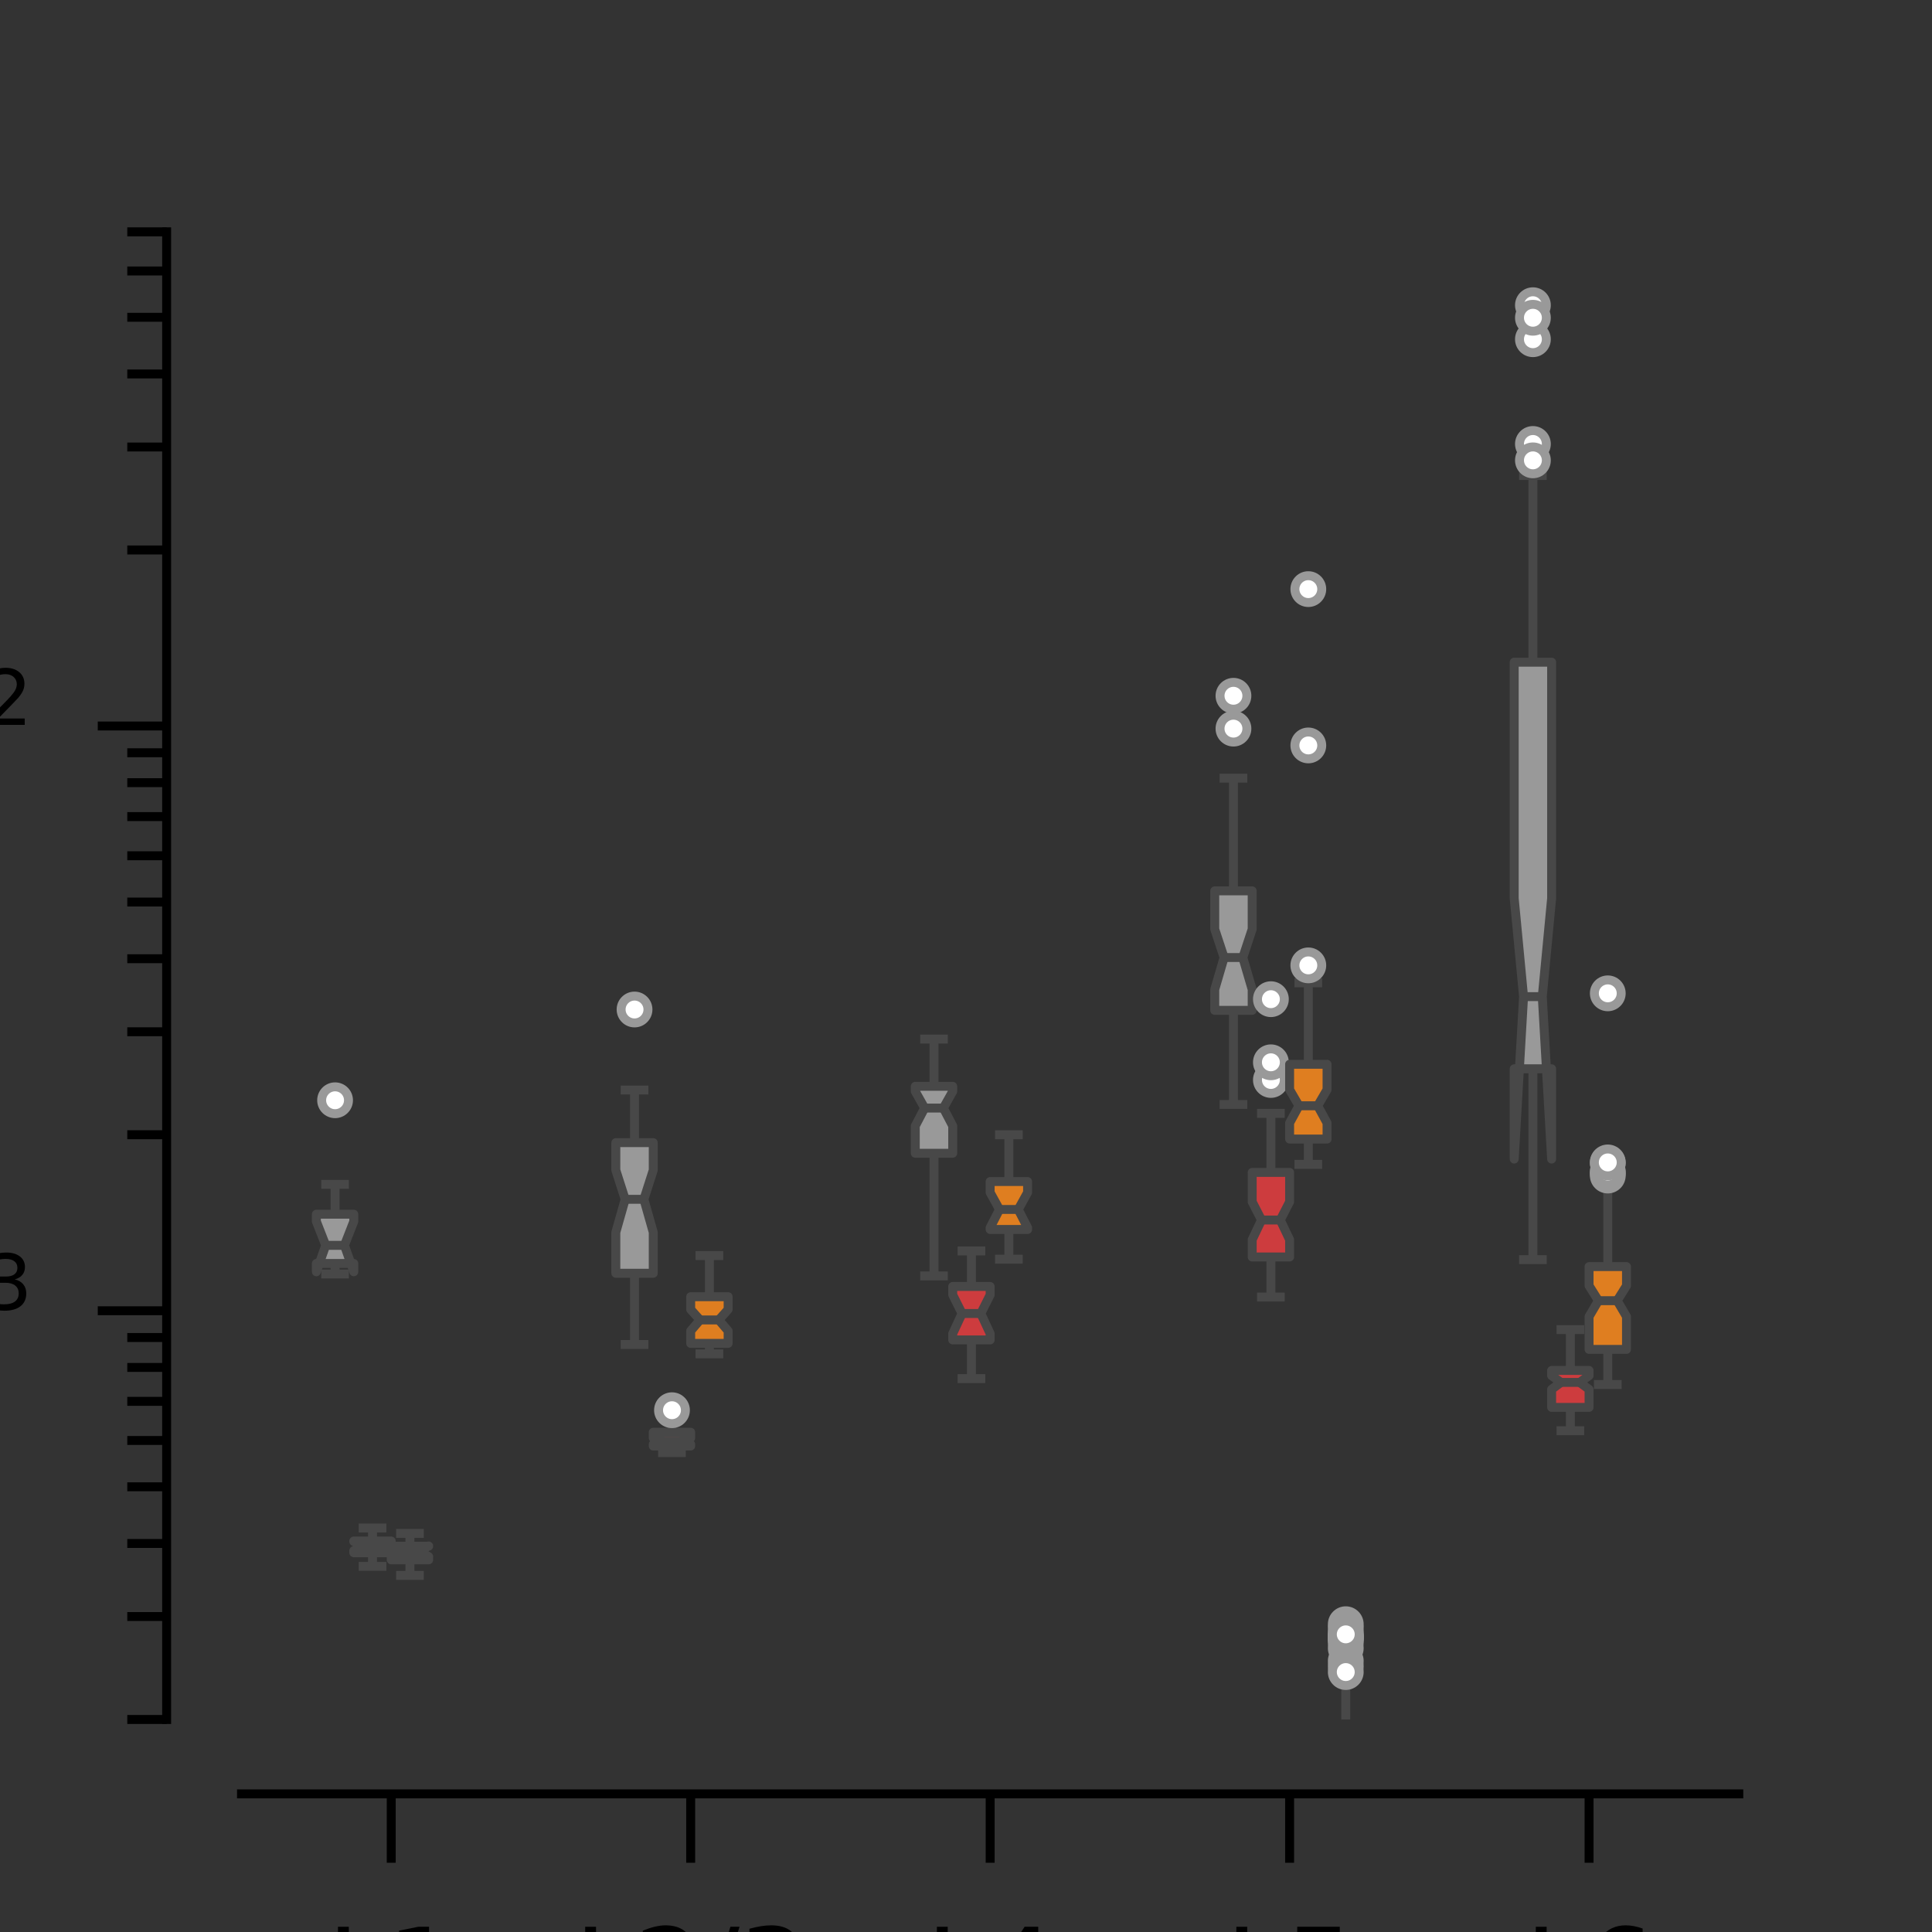 <?xml version="1.0" encoding="utf-8" standalone="no"?>
<!DOCTYPE svg PUBLIC "-//W3C//DTD SVG 1.1//EN"
  "http://www.w3.org/Graphics/SVG/1.1/DTD/svg11.dtd">
<svg xmlns:xlink="http://www.w3.org/1999/xlink" width="108pt" height="108pt" viewBox="0 0 108 108" xmlns="http://www.w3.org/2000/svg" version="1.1">
 <rect x="0" y="0" width="108" height="108" fill="#333333" stroke="none"/>
 <defs>
  <style type="text/css">*{stroke-linejoin: round; stroke-linecap: butt}</style>
 </defs>
 <g id="figure_1">
  <g id="patch_1">
   <path d="M 0 108 
L 108 108 
L 108 0 
L 0 0 
L 0 108 
z
" style="fill: none"/>
  </g>
  <g id="axes_1">
   <g id="patch_2">
    <path d="M 13.5 96.12 
L 97.2 96.12 
L 97.2 12.96 
L 13.5 12.96 
L 13.5 96.12 
z
" style="fill: none"/>
   </g>
   <g id="patch_3">
    <path d="M 21.87 32663.014 
L 21.87 32663.014 
L 21.87 32663.014 
L 21.87 32663.014 
z
" clip-path="url(#pe52f477084)" style="fill: #999999; stroke: #484848; stroke-width: 0.5; stroke-linejoin: miter"/>
   </g>
   <g id="patch_4">
    <path d="M 21.87 32663.014 
L 21.87 32663.014 
L 21.87 32663.014 
L 21.87 32663.014 
z
" clip-path="url(#pe52f477084)" style="fill: #cd3c3e; stroke: #484848; stroke-width: 0.5; stroke-linejoin: miter"/>
   </g>
   <g id="patch_5">
    <path d="M 21.87 32663.014 
L 21.87 32663.014 
L 21.87 32663.014 
L 21.87 32663.014 
z
" clip-path="url(#pe52f477084)" style="fill: #df7e20; stroke: #484848; stroke-width: 0.5; stroke-linejoin: miter"/>
   </g>
   <g id="patch_6">
    <path d="M 21.87 32663.014 
L 21.87 32663.014 
L 21.87 32663.014 
L 21.87 32663.014 
z
" clip-path="url(#pe52f477084)" style="fill: #487ea8; stroke: #484848; stroke-width: 0.5; stroke-linejoin: miter"/>
   </g>
   <g id="matplotlib.axis_1">
    <g id="xtick_1">
     <g id="line2d_1">
      <defs>
       <path id="m0b116b7c47" d="M 0 0 
L 0 3.85 
" style="stroke: #000000; stroke-width: 0.5"/>
      </defs>
      <g>
       <use xlink:href="#m0b116b7c47" x="21.87" y="100.278" style="stroke: #000000; stroke-width: 0.5"/>
      </g>
     </g>
     <g id="text_1">
      <!-- L1 -->
      <g transform="translate(18.29 112.187) scale(0.06 -0.06)">
       <defs>
        <path id="DejaVuSans-4c" d="M 628 4666 
L 1259 4666 
L 1259 531 
L 3531 531 
L 3531 0 
L 628 0 
L 628 4666 
z
" transform="scale(0.016)"/>
        <path id="DejaVuSans-31" d="M 794 531 
L 1825 531 
L 1825 4091 
L 703 3866 
L 703 4441 
L 1819 4666 
L 2450 4666 
L 2450 531 
L 3481 531 
L 3481 0 
L 794 0 
L 794 531 
z
" transform="scale(0.016)"/>
       </defs>
       <use xlink:href="#DejaVuSans-4c"/>
       <use xlink:href="#DejaVuSans-31" x="55.713"/>
      </g>
     </g>
    </g>
    <g id="xtick_2">
     <g id="line2d_2">
      <g>
       <use xlink:href="#m0b116b7c47" x="38.61" y="100.278" style="stroke: #000000; stroke-width: 0.5"/>
      </g>
     </g>
     <g id="text_2">
      <!-- L2/3 -->
      <g transform="translate(32.11 112.187) scale(0.06 -0.06)">
       <defs>
        <path id="DejaVuSans-32" d="M 1228 531 
L 3431 531 
L 3431 0 
L 469 0 
L 469 531 
Q 828 903 1448 1529 
Q 2069 2156 2228 2338 
Q 2531 2678 2651 2914 
Q 2772 3150 2772 3378 
Q 2772 3750 2511 3984 
Q 2250 4219 1831 4219 
Q 1534 4219 1204 4116 
Q 875 4013 500 3803 
L 500 4441 
Q 881 4594 1212 4672 
Q 1544 4750 1819 4750 
Q 2544 4750 2975 4387 
Q 3406 4025 3406 3419 
Q 3406 3131 3298 2873 
Q 3191 2616 2906 2266 
Q 2828 2175 2409 1742 
Q 1991 1309 1228 531 
z
" transform="scale(0.016)"/>
        <path id="DejaVuSans-2f" d="M 1625 4666 
L 2156 4666 
L 531 -594 
L 0 -594 
L 1625 4666 
z
" transform="scale(0.016)"/>
        <path id="DejaVuSans-33" d="M 2597 2516 
Q 3050 2419 3304 2112 
Q 3559 1806 3559 1356 
Q 3559 666 3084 287 
Q 2609 -91 1734 -91 
Q 1441 -91 1130 -33 
Q 819 25 488 141 
L 488 750 
Q 750 597 1062 519 
Q 1375 441 1716 441 
Q 2309 441 2620 675 
Q 2931 909 2931 1356 
Q 2931 1769 2642 2001 
Q 2353 2234 1838 2234 
L 1294 2234 
L 1294 2753 
L 1863 2753 
Q 2328 2753 2575 2939 
Q 2822 3125 2822 3475 
Q 2822 3834 2567 4026 
Q 2313 4219 1838 4219 
Q 1578 4219 1281 4162 
Q 984 4106 628 3988 
L 628 4550 
Q 988 4650 1302 4700 
Q 1616 4750 1894 4750 
Q 2613 4750 3031 4423 
Q 3450 4097 3450 3541 
Q 3450 3153 3228 2886 
Q 3006 2619 2597 2516 
z
" transform="scale(0.016)"/>
       </defs>
       <use xlink:href="#DejaVuSans-4c"/>
       <use xlink:href="#DejaVuSans-32" x="55.713"/>
       <use xlink:href="#DejaVuSans-2f" x="119.336"/>
       <use xlink:href="#DejaVuSans-33" x="153.027"/>
      </g>
     </g>
    </g>
    <g id="xtick_3">
     <g id="line2d_3">
      <g>
       <use xlink:href="#m0b116b7c47" x="55.35" y="100.278" style="stroke: #000000; stroke-width: 0.5"/>
      </g>
     </g>
     <g id="text_3">
      <!-- L4 -->
      <g transform="translate(51.77 112.187) scale(0.06 -0.06)">
       <defs>
        <path id="DejaVuSans-34" d="M 2419 4116 
L 825 1625 
L 2419 1625 
L 2419 4116 
z
M 2253 4666 
L 3047 4666 
L 3047 1625 
L 3713 1625 
L 3713 1100 
L 3047 1100 
L 3047 0 
L 2419 0 
L 2419 1100 
L 313 1100 
L 313 1709 
L 2253 4666 
z
" transform="scale(0.016)"/>
       </defs>
       <use xlink:href="#DejaVuSans-4c"/>
       <use xlink:href="#DejaVuSans-34" x="55.713"/>
      </g>
     </g>
    </g>
    <g id="xtick_4">
     <g id="line2d_4">
      <g>
       <use xlink:href="#m0b116b7c47" x="72.09" y="100.278" style="stroke: #000000; stroke-width: 0.5"/>
      </g>
     </g>
     <g id="text_4">
      <!-- L5 -->
      <g transform="translate(68.51 112.187) scale(0.06 -0.06)">
       <defs>
        <path id="DejaVuSans-35" d="M 691 4666 
L 3169 4666 
L 3169 4134 
L 1269 4134 
L 1269 2991 
Q 1406 3038 1543 3061 
Q 1681 3084 1819 3084 
Q 2600 3084 3056 2656 
Q 3513 2228 3513 1497 
Q 3513 744 3044 326 
Q 2575 -91 1722 -91 
Q 1428 -91 1123 -41 
Q 819 9 494 109 
L 494 744 
Q 775 591 1075 516 
Q 1375 441 1709 441 
Q 2250 441 2565 725 
Q 2881 1009 2881 1497 
Q 2881 1984 2565 2268 
Q 2250 2553 1709 2553 
Q 1456 2553 1204 2497 
Q 953 2441 691 2322 
L 691 4666 
z
" transform="scale(0.016)"/>
       </defs>
       <use xlink:href="#DejaVuSans-4c"/>
       <use xlink:href="#DejaVuSans-35" x="55.713"/>
      </g>
     </g>
    </g>
    <g id="xtick_5">
     <g id="line2d_5">
      <g>
       <use xlink:href="#m0b116b7c47" x="88.83" y="100.278" style="stroke: #000000; stroke-width: 0.5"/>
      </g>
     </g>
     <g id="text_5">
      <!-- L6 -->
      <g transform="translate(85.25 112.187) scale(0.06 -0.06)">
       <defs>
        <path id="DejaVuSans-36" d="M 2113 2584 
Q 1688 2584 1439 2293 
Q 1191 2003 1191 1497 
Q 1191 994 1439 701 
Q 1688 409 2113 409 
Q 2538 409 2786 701 
Q 3034 994 3034 1497 
Q 3034 2003 2786 2293 
Q 2538 2584 2113 2584 
z
M 3366 4563 
L 3366 3988 
Q 3128 4100 2886 4159 
Q 2644 4219 2406 4219 
Q 1781 4219 1451 3797 
Q 1122 3375 1075 2522 
Q 1259 2794 1537 2939 
Q 1816 3084 2150 3084 
Q 2853 3084 3261 2657 
Q 3669 2231 3669 1497 
Q 3669 778 3244 343 
Q 2819 -91 2113 -91 
Q 1303 -91 875 529 
Q 447 1150 447 2328 
Q 447 3434 972 4092 
Q 1497 4750 2381 4750 
Q 2619 4750 2861 4703 
Q 3103 4656 3366 4563 
z
" transform="scale(0.016)"/>
       </defs>
       <use xlink:href="#DejaVuSans-4c"/>
       <use xlink:href="#DejaVuSans-36" x="55.713"/>
      </g>
     </g>
    </g>
    <g id="text_6">
     <!-- Layer -->
     <g transform="translate(46.985 121.994) scale(0.06 -0.06)">
      <defs>
       <path id="DejaVuSans-61" d="M 2194 1759 
Q 1497 1759 1228 1600 
Q 959 1441 959 1056 
Q 959 750 1161 570 
Q 1363 391 1709 391 
Q 2188 391 2477 730 
Q 2766 1069 2766 1631 
L 2766 1759 
L 2194 1759 
z
M 3341 1997 
L 3341 0 
L 2766 0 
L 2766 531 
Q 2569 213 2275 61 
Q 1981 -91 1556 -91 
Q 1019 -91 701 211 
Q 384 513 384 1019 
Q 384 1609 779 1909 
Q 1175 2209 1959 2209 
L 2766 2209 
L 2766 2266 
Q 2766 2663 2505 2880 
Q 2244 3097 1772 3097 
Q 1472 3097 1187 3025 
Q 903 2953 641 2809 
L 641 3341 
Q 956 3463 1253 3523 
Q 1550 3584 1831 3584 
Q 2591 3584 2966 3190 
Q 3341 2797 3341 1997 
z
" transform="scale(0.016)"/>
       <path id="DejaVuSans-79" d="M 2059 -325 
Q 1816 -950 1584 -1140 
Q 1353 -1331 966 -1331 
L 506 -1331 
L 506 -850 
L 844 -850 
Q 1081 -850 1212 -737 
Q 1344 -625 1503 -206 
L 1606 56 
L 191 3500 
L 800 3500 
L 1894 763 
L 2988 3500 
L 3597 3500 
L 2059 -325 
z
" transform="scale(0.016)"/>
       <path id="DejaVuSans-65" d="M 3597 1894 
L 3597 1613 
L 953 1613 
Q 991 1019 1311 708 
Q 1631 397 2203 397 
Q 2534 397 2845 478 
Q 3156 559 3463 722 
L 3463 178 
Q 3153 47 2828 -22 
Q 2503 -91 2169 -91 
Q 1331 -91 842 396 
Q 353 884 353 1716 
Q 353 2575 817 3079 
Q 1281 3584 2069 3584 
Q 2775 3584 3186 3129 
Q 3597 2675 3597 1894 
z
M 3022 2063 
Q 3016 2534 2758 2815 
Q 2500 3097 2075 3097 
Q 1594 3097 1305 2825 
Q 1016 2553 972 2059 
L 3022 2063 
z
" transform="scale(0.016)"/>
       <path id="DejaVuSans-72" d="M 2631 2963 
Q 2534 3019 2420 3045 
Q 2306 3072 2169 3072 
Q 1681 3072 1420 2755 
Q 1159 2438 1159 1844 
L 1159 0 
L 581 0 
L 581 3500 
L 1159 3500 
L 1159 2956 
Q 1341 3275 1631 3429 
Q 1922 3584 2338 3584 
Q 2397 3584 2469 3576 
Q 2541 3569 2628 3553 
L 2631 2963 
z
" transform="scale(0.016)"/>
      </defs>
      <use xlink:href="#DejaVuSans-4c"/>
      <use xlink:href="#DejaVuSans-61" x="55.713"/>
      <use xlink:href="#DejaVuSans-79" x="116.992"/>
      <use xlink:href="#DejaVuSans-65" x="176.172"/>
      <use xlink:href="#DejaVuSans-72" x="237.695"/>
     </g>
    </g>
   </g>
   <g id="matplotlib.axis_2">
    <g id="ytick_1">
     <g id="line2d_6">
      <defs>
       <path id="mee54b6d520" d="M 0 0 
L -3.85 0 
" style="stroke: #000000; stroke-width: 0.5"/>
      </defs>
      <g>
       <use xlink:href="#mee54b6d520" x="9.315" y="73.272" style="stroke: #000000; stroke-width: 0.5"/>
      </g>
     </g>
     <g id="text_7">
      <!-- $\mathdefault{10^{-3}}$ -->
      <g transform="translate(-12.135 75.552) scale(0.06 -0.06)">
       <defs>
        <path id="DejaVuSans-30" d="M 2034 4250 
Q 1547 4250 1301 3770 
Q 1056 3291 1056 2328 
Q 1056 1369 1301 889 
Q 1547 409 2034 409 
Q 2525 409 2770 889 
Q 3016 1369 3016 2328 
Q 3016 3291 2770 3770 
Q 2525 4250 2034 4250 
z
M 2034 4750 
Q 2819 4750 3233 4129 
Q 3647 3509 3647 2328 
Q 3647 1150 3233 529 
Q 2819 -91 2034 -91 
Q 1250 -91 836 529 
Q 422 1150 422 2328 
Q 422 3509 836 4129 
Q 1250 4750 2034 4750 
z
" transform="scale(0.016)"/>
        <path id="DejaVuSans-2212" d="M 678 2272 
L 4684 2272 
L 4684 1741 
L 678 1741 
L 678 2272 
z
" transform="scale(0.016)"/>
       </defs>
       <use xlink:href="#DejaVuSans-31" transform="translate(0 0.766)"/>
       <use xlink:href="#DejaVuSans-30" transform="translate(63.623 0.766)"/>
       <use xlink:href="#DejaVuSans-2212" transform="translate(128.203 39.047) scale(0.7)"/>
       <use xlink:href="#DejaVuSans-33" transform="translate(186.855 39.047) scale(0.7)"/>
      </g>
     </g>
    </g>
    <g id="ytick_2">
     <g id="line2d_7">
      <g>
       <use xlink:href="#mee54b6d520" x="9.315" y="40.584" style="stroke: #000000; stroke-width: 0.5"/>
      </g>
     </g>
     <g id="text_8">
      <!-- $\mathdefault{10^{-2}}$ -->
      <g transform="translate(-12.135 42.864) scale(0.06 -0.06)">
       <use xlink:href="#DejaVuSans-31" transform="translate(0 0.766)"/>
       <use xlink:href="#DejaVuSans-30" transform="translate(63.623 0.766)"/>
       <use xlink:href="#DejaVuSans-2212" transform="translate(128.203 39.047) scale(0.7)"/>
       <use xlink:href="#DejaVuSans-32" transform="translate(186.855 39.047) scale(0.7)"/>
      </g>
     </g>
    </g>
    <g id="ytick_3">
     <g id="line2d_8">
      <defs>
       <path id="m0ef24748a6" d="M 0 0 
L -2.2 0 
" style="stroke: #000000; stroke-width: 0.5"/>
      </defs>
      <g>
       <use xlink:href="#m0ef24748a6" x="9.315" y="96.12" style="stroke: #000000; stroke-width: 0.5"/>
      </g>
     </g>
    </g>
    <g id="ytick_4">
     <g id="line2d_9">
      <g>
       <use xlink:href="#m0ef24748a6" x="9.315" y="90.364" style="stroke: #000000; stroke-width: 0.5"/>
      </g>
     </g>
    </g>
    <g id="ytick_5">
     <g id="line2d_10">
      <g>
       <use xlink:href="#m0ef24748a6" x="9.315" y="86.28" style="stroke: #000000; stroke-width: 0.5"/>
      </g>
     </g>
    </g>
    <g id="ytick_6">
     <g id="line2d_11">
      <g>
       <use xlink:href="#m0ef24748a6" x="9.315" y="83.112" style="stroke: #000000; stroke-width: 0.5"/>
      </g>
     </g>
    </g>
    <g id="ytick_7">
     <g id="line2d_12">
      <g>
       <use xlink:href="#m0ef24748a6" x="9.315" y="80.524" style="stroke: #000000; stroke-width: 0.5"/>
      </g>
     </g>
    </g>
    <g id="ytick_8">
     <g id="line2d_13">
      <g>
       <use xlink:href="#m0ef24748a6" x="9.315" y="78.336" style="stroke: #000000; stroke-width: 0.5"/>
      </g>
     </g>
    </g>
    <g id="ytick_9">
     <g id="line2d_14">
      <g>
       <use xlink:href="#m0ef24748a6" x="9.315" y="76.44" style="stroke: #000000; stroke-width: 0.5"/>
      </g>
     </g>
    </g>
    <g id="ytick_10">
     <g id="line2d_15">
      <g>
       <use xlink:href="#m0ef24748a6" x="9.315" y="74.768" style="stroke: #000000; stroke-width: 0.5"/>
      </g>
     </g>
    </g>
    <g id="ytick_11">
     <g id="line2d_16">
      <g>
       <use xlink:href="#m0ef24748a6" x="9.315" y="63.432" style="stroke: #000000; stroke-width: 0.5"/>
      </g>
     </g>
    </g>
    <g id="ytick_12">
     <g id="line2d_17">
      <g>
       <use xlink:href="#m0ef24748a6" x="9.315" y="57.676" style="stroke: #000000; stroke-width: 0.5"/>
      </g>
     </g>
    </g>
    <g id="ytick_13">
     <g id="line2d_18">
      <g>
       <use xlink:href="#m0ef24748a6" x="9.315" y="53.592" style="stroke: #000000; stroke-width: 0.5"/>
      </g>
     </g>
    </g>
    <g id="ytick_14">
     <g id="line2d_19">
      <g>
       <use xlink:href="#m0ef24748a6" x="9.315" y="50.424" style="stroke: #000000; stroke-width: 0.5"/>
      </g>
     </g>
    </g>
    <g id="ytick_15">
     <g id="line2d_20">
      <g>
       <use xlink:href="#m0ef24748a6" x="9.315" y="47.836" style="stroke: #000000; stroke-width: 0.5"/>
      </g>
     </g>
    </g>
    <g id="ytick_16">
     <g id="line2d_21">
      <g>
       <use xlink:href="#m0ef24748a6" x="9.315" y="45.648" style="stroke: #000000; stroke-width: 0.5"/>
      </g>
     </g>
    </g>
    <g id="ytick_17">
     <g id="line2d_22">
      <g>
       <use xlink:href="#m0ef24748a6" x="9.315" y="43.752" style="stroke: #000000; stroke-width: 0.5"/>
      </g>
     </g>
    </g>
    <g id="ytick_18">
     <g id="line2d_23">
      <g>
       <use xlink:href="#m0ef24748a6" x="9.315" y="42.08" style="stroke: #000000; stroke-width: 0.5"/>
      </g>
     </g>
    </g>
    <g id="ytick_19">
     <g id="line2d_24">
      <g>
       <use xlink:href="#m0ef24748a6" x="9.315" y="30.744" style="stroke: #000000; stroke-width: 0.5"/>
      </g>
     </g>
    </g>
    <g id="ytick_20">
     <g id="line2d_25">
      <g>
       <use xlink:href="#m0ef24748a6" x="9.315" y="24.988" style="stroke: #000000; stroke-width: 0.5"/>
      </g>
     </g>
    </g>
    <g id="ytick_21">
     <g id="line2d_26">
      <g>
       <use xlink:href="#m0ef24748a6" x="9.315" y="20.904" style="stroke: #000000; stroke-width: 0.5"/>
      </g>
     </g>
    </g>
    <g id="ytick_22">
     <g id="line2d_27">
      <g>
       <use xlink:href="#m0ef24748a6" x="9.315" y="17.737" style="stroke: #000000; stroke-width: 0.5"/>
      </g>
     </g>
    </g>
    <g id="ytick_23">
     <g id="line2d_28">
      <g>
       <use xlink:href="#m0ef24748a6" x="9.315" y="15.148" style="stroke: #000000; stroke-width: 0.5"/>
      </g>
     </g>
    </g>
    <g id="ytick_24">
     <g id="line2d_29">
      <g>
       <use xlink:href="#m0ef24748a6" x="9.315" y="12.96" style="stroke: #000000; stroke-width: 0.5"/>
      </g>
     </g>
    </g>
    <g id="text_9">
     <!-- Power ($μV^2$/Hz) -->
     <g transform="translate(-17.395 77.4) rotate(-90) scale(0.06 -0.06)">
      <defs>
       <path id="DejaVuSans-50" d="M 1259 4147 
L 1259 2394 
L 2053 2394 
Q 2494 2394 2734 2622 
Q 2975 2850 2975 3272 
Q 2975 3691 2734 3919 
Q 2494 4147 2053 4147 
L 1259 4147 
z
M 628 4666 
L 2053 4666 
Q 2838 4666 3239 4311 
Q 3641 3956 3641 3272 
Q 3641 2581 3239 2228 
Q 2838 1875 2053 1875 
L 1259 1875 
L 1259 0 
L 628 0 
L 628 4666 
z
" transform="scale(0.016)"/>
       <path id="DejaVuSans-6f" d="M 1959 3097 
Q 1497 3097 1228 2736 
Q 959 2375 959 1747 
Q 959 1119 1226 758 
Q 1494 397 1959 397 
Q 2419 397 2687 759 
Q 2956 1122 2956 1747 
Q 2956 2369 2687 2733 
Q 2419 3097 1959 3097 
z
M 1959 3584 
Q 2709 3584 3137 3096 
Q 3566 2609 3566 1747 
Q 3566 888 3137 398 
Q 2709 -91 1959 -91 
Q 1206 -91 779 398 
Q 353 888 353 1747 
Q 353 2609 779 3096 
Q 1206 3584 1959 3584 
z
" transform="scale(0.016)"/>
       <path id="DejaVuSans-77" d="M 269 3500 
L 844 3500 
L 1563 769 
L 2278 3500 
L 2956 3500 
L 3675 769 
L 4391 3500 
L 4966 3500 
L 4050 0 
L 3372 0 
L 2619 2869 
L 1863 0 
L 1184 0 
L 269 3500 
z
" transform="scale(0.016)"/>
       <path id="DejaVuSans-20" transform="scale(0.016)"/>
       <path id="DejaVuSans-28" d="M 1984 4856 
Q 1566 4138 1362 3434 
Q 1159 2731 1159 2009 
Q 1159 1288 1364 580 
Q 1569 -128 1984 -844 
L 1484 -844 
Q 1016 -109 783 600 
Q 550 1309 550 2009 
Q 550 2706 781 3412 
Q 1013 4119 1484 4856 
L 1984 4856 
z
" transform="scale(0.016)"/>
       <path id="DejaVuSans-Oblique-3bc" d="M -84 -1331 
L 856 3500 
L 1434 3500 
L 1009 1322 
Q 997 1256 987 1175 
Q 978 1094 978 1013 
Q 978 722 1161 565 
Q 1344 409 1684 409 
Q 2147 409 2431 671 
Q 2716 934 2816 1459 
L 3213 3500 
L 3788 3500 
L 3266 809 
Q 3253 750 3248 706 
Q 3244 663 3244 628 
Q 3244 531 3283 486 
Q 3322 441 3406 441 
Q 3438 441 3492 456 
Q 3547 472 3647 513 
L 3559 50 
Q 3422 -19 3297 -55 
Q 3172 -91 3053 -91 
Q 2847 -91 2730 40 
Q 2613 172 2613 403 
Q 2438 153 2195 31 
Q 1953 -91 1625 -91 
Q 1334 -91 1117 43 
Q 900 178 831 397 
L 494 -1331 
L -84 -1331 
z
" transform="scale(0.016)"/>
       <path id="DejaVuSans-Oblique-56" d="M 1319 0 
L 500 4666 
L 1119 4666 
L 1797 653 
L 4063 4666 
L 4750 4666 
L 2053 0 
L 1319 0 
z
" transform="scale(0.016)"/>
       <path id="DejaVuSans-48" d="M 628 4666 
L 1259 4666 
L 1259 2753 
L 3553 2753 
L 3553 4666 
L 4184 4666 
L 4184 0 
L 3553 0 
L 3553 2222 
L 1259 2222 
L 1259 0 
L 628 0 
L 628 4666 
z
" transform="scale(0.016)"/>
       <path id="DejaVuSans-7a" d="M 353 3500 
L 3084 3500 
L 3084 2975 
L 922 459 
L 3084 459 
L 3084 0 
L 275 0 
L 275 525 
L 2438 3041 
L 353 3041 
L 353 3500 
z
" transform="scale(0.016)"/>
       <path id="DejaVuSans-29" d="M 513 4856 
L 1013 4856 
Q 1481 4119 1714 3412 
Q 1947 2706 1947 2009 
Q 1947 1309 1714 600 
Q 1481 -109 1013 -844 
L 513 -844 
Q 928 -128 1133 580 
Q 1338 1288 1338 2009 
Q 1338 2731 1133 3434 
Q 928 4138 513 4856 
z
" transform="scale(0.016)"/>
      </defs>
      <use xlink:href="#DejaVuSans-50" transform="translate(0 0.766)"/>
      <use xlink:href="#DejaVuSans-6f" transform="translate(60.303 0.766)"/>
      <use xlink:href="#DejaVuSans-77" transform="translate(121.484 0.766)"/>
      <use xlink:href="#DejaVuSans-65" transform="translate(203.271 0.766)"/>
      <use xlink:href="#DejaVuSans-72" transform="translate(264.795 0.766)"/>
      <use xlink:href="#DejaVuSans-20" transform="translate(305.908 0.766)"/>
      <use xlink:href="#DejaVuSans-28" transform="translate(337.695 0.766)"/>
      <use xlink:href="#DejaVuSans-Oblique-3bc" transform="translate(376.709 0.766)"/>
      <use xlink:href="#DejaVuSans-Oblique-56" transform="translate(440.332 0.766)"/>
      <use xlink:href="#DejaVuSans-32" transform="translate(515.757 39.047) scale(0.7)"/>
      <use xlink:href="#DejaVuSans-2f" transform="translate(563.028 0.766)"/>
      <use xlink:href="#DejaVuSans-48" transform="translate(594.969 0.766)"/>
      <use xlink:href="#DejaVuSans-7a" transform="translate(670.164 0.766)"/>
      <use xlink:href="#DejaVuSans-29" transform="translate(722.654 0.766)"/>
     </g>
    </g>
   </g>
   <g id="patch_7">
    <path d="M 17.685 70.628 
L 19.777 70.628 
L 19.777 71.093 
L 19.254 69.615 
L 19.777 68.276 
L 19.777 67.875 
L 17.685 67.875 
L 17.685 68.276 
L 18.208 69.615 
L 17.685 71.093 
L 17.685 70.628 
z
" clip-path="url(#pe52f477084)" style="fill: #999999; stroke: #484848; stroke-width: 0.5; stroke-linejoin: miter"/>
   </g>
   <g id="line2d_30">
    <path d="M 18.731 70.628 
L 18.731 71.217 
" clip-path="url(#pe52f477084)" style="fill: none; stroke: #484848; stroke-width: 0.5"/>
   </g>
   <g id="line2d_31">
    <path d="M 18.731 67.875 
L 18.731 66.207 
" clip-path="url(#pe52f477084)" style="fill: none; stroke: #484848; stroke-width: 0.5"/>
   </g>
   <g id="line2d_32">
    <path d="M 18.208 71.217 
L 19.254 71.217 
" clip-path="url(#pe52f477084)" style="fill: none; stroke: #484848; stroke-width: 0.5; stroke-linecap: square"/>
   </g>
   <g id="line2d_33">
    <path d="M 18.208 66.207 
L 19.254 66.207 
" clip-path="url(#pe52f477084)" style="fill: none; stroke: #484848; stroke-width: 0.5; stroke-linecap: square"/>
   </g>
   <g id="line2d_34">
    <defs>
     <path id="mda68673dcc" d="M 0 0.75 
C 0.199 0.75 0.39 0.671 0.53 0.53 
C 0.671 0.39 0.75 0.199 0.75 0 
C 0.75 -0.199 0.671 -0.39 0.53 -0.53 
C 0.39 -0.671 0.199 -0.75 0 -0.75 
C -0.199 -0.75 -0.39 -0.671 -0.53 -0.53 
C -0.671 -0.39 -0.75 -0.199 -0.75 0 
C -0.75 0.199 -0.671 0.39 -0.53 0.53 
C -0.39 0.671 -0.199 0.75 0 0.75 
z
" style="stroke: #999999; stroke-width: 0.5"/>
    </defs>
    <g clip-path="url(#pe52f477084)">
     <use xlink:href="#mda68673dcc" x="18.731" y="61.505" style="fill: #ffffff; stroke: #999999; stroke-width: 0.5"/>
    </g>
   </g>
   <g id="patch_8">
    <path d="M 34.425 71.177 
L 36.517 71.177 
L 36.517 68.886 
L 35.994 67.042 
L 36.517 65.411 
L 36.517 63.874 
L 34.425 63.874 
L 34.425 65.411 
L 34.948 67.042 
L 34.425 68.886 
L 34.425 71.177 
z
" clip-path="url(#pe52f477084)" style="fill: #999999; stroke: #484848; stroke-width: 0.5; stroke-linejoin: miter"/>
   </g>
   <g id="line2d_35">
    <path d="M 35.471 71.177 
L 35.471 75.159 
" clip-path="url(#pe52f477084)" style="fill: none; stroke: #484848; stroke-width: 0.5"/>
   </g>
   <g id="line2d_36">
    <path d="M 35.471 63.874 
L 35.471 60.934 
" clip-path="url(#pe52f477084)" style="fill: none; stroke: #484848; stroke-width: 0.5"/>
   </g>
   <g id="line2d_37">
    <path d="M 34.948 75.159 
L 35.994 75.159 
" clip-path="url(#pe52f477084)" style="fill: none; stroke: #484848; stroke-width: 0.5; stroke-linecap: square"/>
   </g>
   <g id="line2d_38">
    <path d="M 34.948 60.934 
L 35.994 60.934 
" clip-path="url(#pe52f477084)" style="fill: none; stroke: #484848; stroke-width: 0.5; stroke-linecap: square"/>
   </g>
   <g id="line2d_39">
    <g clip-path="url(#pe52f477084)">
     <use xlink:href="#mda68673dcc" x="35.471" y="56.432" style="fill: #ffffff; stroke: #999999; stroke-width: 0.5"/>
    </g>
   </g>
   <g id="patch_9">
    <path d="M 51.165 64.467 
L 53.258 64.467 
L 53.258 62.94 
L 52.734 61.941 
L 53.258 61.008 
L 53.258 60.726 
L 51.165 60.726 
L 51.165 61.008 
L 51.688 61.941 
L 51.165 62.94 
L 51.165 64.467 
z
" clip-path="url(#pe52f477084)" style="fill: #999999; stroke: #484848; stroke-width: 0.5; stroke-linejoin: miter"/>
   </g>
   <g id="line2d_40">
    <path d="M 52.211 64.467 
L 52.211 71.325 
" clip-path="url(#pe52f477084)" style="fill: none; stroke: #484848; stroke-width: 0.5"/>
   </g>
   <g id="line2d_41">
    <path d="M 52.211 60.726 
L 52.211 58.083 
" clip-path="url(#pe52f477084)" style="fill: none; stroke: #484848; stroke-width: 0.5"/>
   </g>
   <g id="line2d_42">
    <path d="M 51.688 71.325 
L 52.734 71.325 
" clip-path="url(#pe52f477084)" style="fill: none; stroke: #484848; stroke-width: 0.5; stroke-linecap: square"/>
   </g>
   <g id="line2d_43">
    <path d="M 51.688 58.083 
L 52.734 58.083 
" clip-path="url(#pe52f477084)" style="fill: none; stroke: #484848; stroke-width: 0.5; stroke-linecap: square"/>
   </g>
   <g id="line2d_44"/>
   <g id="patch_10">
    <path d="M 67.905 56.48 
L 69.998 56.48 
L 69.998 55.312 
L 69.474 53.526 
L 69.998 51.939 
L 69.998 49.8 
L 67.905 49.8 
L 67.905 51.939 
L 68.428 53.526 
L 67.905 55.312 
L 67.905 56.48 
z
" clip-path="url(#pe52f477084)" style="fill: #999999; stroke: #484848; stroke-width: 0.5; stroke-linejoin: miter"/>
   </g>
   <g id="line2d_45">
    <path d="M 68.951 56.48 
L 68.951 61.74 
" clip-path="url(#pe52f477084)" style="fill: none; stroke: #484848; stroke-width: 0.5"/>
   </g>
   <g id="line2d_46">
    <path d="M 68.951 49.8 
L 68.951 43.498 
" clip-path="url(#pe52f477084)" style="fill: none; stroke: #484848; stroke-width: 0.5"/>
   </g>
   <g id="line2d_47">
    <path d="M 68.428 61.74 
L 69.474 61.74 
" clip-path="url(#pe52f477084)" style="fill: none; stroke: #484848; stroke-width: 0.5; stroke-linecap: square"/>
   </g>
   <g id="line2d_48">
    <path d="M 68.428 43.498 
L 69.474 43.498 
" clip-path="url(#pe52f477084)" style="fill: none; stroke: #484848; stroke-width: 0.5; stroke-linecap: square"/>
   </g>
   <g id="line2d_49">
    <g clip-path="url(#pe52f477084)">
     <use xlink:href="#mda68673dcc" x="68.951" y="38.894" style="fill: #ffffff; stroke: #999999; stroke-width: 0.5"/>
     <use xlink:href="#mda68673dcc" x="68.951" y="40.731" style="fill: #ffffff; stroke: #999999; stroke-width: 0.5"/>
    </g>
   </g>
   <g id="patch_11">
    <path d="M 84.645 59.745 
L 86.737 59.745 
L 86.737 64.792 
L 86.214 55.712 
L 86.737 50.218 
L 86.737 37.016 
L 84.645 37.016 
L 84.645 50.218 
L 85.168 55.712 
L 84.645 64.792 
L 84.645 59.745 
z
" clip-path="url(#pe52f477084)" style="fill: #999999; stroke: #484848; stroke-width: 0.5; stroke-linejoin: miter"/>
   </g>
   <g id="line2d_50">
    <path d="M 85.691 59.745 
L 85.691 70.415 
" clip-path="url(#pe52f477084)" style="fill: none; stroke: #484848; stroke-width: 0.5"/>
   </g>
   <g id="line2d_51">
    <path d="M 85.691 37.016 
L 85.691 26.581 
" clip-path="url(#pe52f477084)" style="fill: none; stroke: #484848; stroke-width: 0.5"/>
   </g>
   <g id="line2d_52">
    <path d="M 85.168 70.415 
L 86.214 70.415 
" clip-path="url(#pe52f477084)" style="fill: none; stroke: #484848; stroke-width: 0.5; stroke-linecap: square"/>
   </g>
   <g id="line2d_53">
    <path d="M 85.168 26.581 
L 86.214 26.581 
" clip-path="url(#pe52f477084)" style="fill: none; stroke: #484848; stroke-width: 0.5; stroke-linecap: square"/>
   </g>
   <g id="line2d_54">
    <g clip-path="url(#pe52f477084)">
     <use xlink:href="#mda68673dcc" x="85.691" y="18.963" style="fill: #ffffff; stroke: #999999; stroke-width: 0.5"/>
     <use xlink:href="#mda68673dcc" x="85.691" y="17.061" style="fill: #ffffff; stroke: #999999; stroke-width: 0.5"/>
     <use xlink:href="#mda68673dcc" x="85.691" y="24.818" style="fill: #ffffff; stroke: #999999; stroke-width: 0.5"/>
     <use xlink:href="#mda68673dcc" x="85.691" y="17.763" style="fill: #ffffff; stroke: #999999; stroke-width: 0.5"/>
     <use xlink:href="#mda68673dcc" x="85.691" y="25.734" style="fill: #ffffff; stroke: #999999; stroke-width: 0.5"/>
    </g>
   </g>
   <g id="patch_12">
    <path d="M 19.777 86.8 
L 21.87 86.8 
L 21.87 86.683 
L 21.347 86.425 
L 21.87 86.171 
L 21.87 86.146 
L 19.777 86.146 
L 19.777 86.171 
L 20.301 86.425 
L 19.777 86.683 
L 19.777 86.8 
z
" clip-path="url(#pe52f477084)" style="fill: #cd3c3e; stroke: #484848; stroke-width: 0.5; stroke-linejoin: miter"/>
   </g>
   <g id="line2d_55">
    <path d="M 20.824 86.8 
L 20.824 87.559 
" clip-path="url(#pe52f477084)" style="fill: none; stroke: #484848; stroke-width: 0.5"/>
   </g>
   <g id="line2d_56">
    <path d="M 20.824 86.146 
L 20.824 85.417 
" clip-path="url(#pe52f477084)" style="fill: none; stroke: #484848; stroke-width: 0.5"/>
   </g>
   <g id="line2d_57">
    <path d="M 20.301 87.559 
L 21.347 87.559 
" clip-path="url(#pe52f477084)" style="fill: none; stroke: #484848; stroke-width: 0.5; stroke-linecap: square"/>
   </g>
   <g id="line2d_58">
    <path d="M 20.301 85.417 
L 21.347 85.417 
" clip-path="url(#pe52f477084)" style="fill: none; stroke: #484848; stroke-width: 0.5; stroke-linecap: square"/>
   </g>
   <g id="line2d_59"/>
   <g id="patch_13">
    <path d="M 36.517 80.833 
L 38.61 80.833 
L 38.61 80.739 
L 38.087 80.561 
L 38.61 80.384 
L 38.61 80.064 
L 36.517 80.064 
L 36.517 80.384 
L 37.041 80.561 
L 36.517 80.739 
L 36.517 80.833 
z
" clip-path="url(#pe52f477084)" style="fill: #cd3c3e; stroke: #484848; stroke-width: 0.5; stroke-linejoin: miter"/>
   </g>
   <g id="line2d_60">
    <path d="M 37.564 80.833 
L 37.564 81.2 
" clip-path="url(#pe52f477084)" style="fill: none; stroke: #484848; stroke-width: 0.5"/>
   </g>
   <g id="line2d_61">
    <path d="M 37.564 80.064 
L 37.564 79.075 
" clip-path="url(#pe52f477084)" style="fill: none; stroke: #484848; stroke-width: 0.5"/>
   </g>
   <g id="line2d_62">
    <path d="M 37.041 81.2 
L 38.087 81.2 
" clip-path="url(#pe52f477084)" style="fill: none; stroke: #484848; stroke-width: 0.5; stroke-linecap: square"/>
   </g>
   <g id="line2d_63">
    <path d="M 37.041 79.075 
L 38.087 79.075 
" clip-path="url(#pe52f477084)" style="fill: none; stroke: #484848; stroke-width: 0.5; stroke-linecap: square"/>
   </g>
   <g id="line2d_64">
    <g clip-path="url(#pe52f477084)">
     <use xlink:href="#mda68673dcc" x="37.564" y="78.832" style="fill: #ffffff; stroke: #999999; stroke-width: 0.5"/>
    </g>
   </g>
   <g id="patch_14">
    <path d="M 53.258 74.902 
L 55.35 74.902 
L 55.35 74.548 
L 54.827 73.425 
L 55.35 72.384 
L 55.35 71.914 
L 53.258 71.914 
L 53.258 72.384 
L 53.781 73.425 
L 53.258 74.548 
L 53.258 74.902 
z
" clip-path="url(#pe52f477084)" style="fill: #cd3c3e; stroke: #484848; stroke-width: 0.5; stroke-linejoin: miter"/>
   </g>
   <g id="line2d_65">
    <path d="M 54.304 74.902 
L 54.304 77.066 
" clip-path="url(#pe52f477084)" style="fill: none; stroke: #484848; stroke-width: 0.5"/>
   </g>
   <g id="line2d_66">
    <path d="M 54.304 71.914 
L 54.304 69.928 
" clip-path="url(#pe52f477084)" style="fill: none; stroke: #484848; stroke-width: 0.5"/>
   </g>
   <g id="line2d_67">
    <path d="M 53.781 77.066 
L 54.827 77.066 
" clip-path="url(#pe52f477084)" style="fill: none; stroke: #484848; stroke-width: 0.5; stroke-linecap: square"/>
   </g>
   <g id="line2d_68">
    <path d="M 53.781 69.928 
L 54.827 69.928 
" clip-path="url(#pe52f477084)" style="fill: none; stroke: #484848; stroke-width: 0.5; stroke-linecap: square"/>
   </g>
   <g id="line2d_69"/>
   <g id="patch_15">
    <path d="M 69.998 70.266 
L 72.09 70.266 
L 72.09 69.298 
L 71.567 68.2 
L 72.09 67.182 
L 72.09 65.539 
L 69.998 65.539 
L 69.998 67.182 
L 70.521 68.2 
L 69.998 69.298 
L 69.998 70.266 
z
" clip-path="url(#pe52f477084)" style="fill: #cd3c3e; stroke: #484848; stroke-width: 0.5; stroke-linejoin: miter"/>
   </g>
   <g id="line2d_70">
    <path d="M 71.044 70.266 
L 71.044 72.505 
" clip-path="url(#pe52f477084)" style="fill: none; stroke: #484848; stroke-width: 0.5"/>
   </g>
   <g id="line2d_71">
    <path d="M 71.044 65.539 
L 71.044 62.238 
" clip-path="url(#pe52f477084)" style="fill: none; stroke: #484848; stroke-width: 0.5"/>
   </g>
   <g id="line2d_72">
    <path d="M 70.521 72.505 
L 71.567 72.505 
" clip-path="url(#pe52f477084)" style="fill: none; stroke: #484848; stroke-width: 0.5; stroke-linecap: square"/>
   </g>
   <g id="line2d_73">
    <path d="M 70.521 62.238 
L 71.567 62.238 
" clip-path="url(#pe52f477084)" style="fill: none; stroke: #484848; stroke-width: 0.5; stroke-linecap: square"/>
   </g>
   <g id="line2d_74">
    <g clip-path="url(#pe52f477084)">
     <use xlink:href="#mda68673dcc" x="71.044" y="60.371" style="fill: #ffffff; stroke: #999999; stroke-width: 0.5"/>
     <use xlink:href="#mda68673dcc" x="71.044" y="55.855" style="fill: #ffffff; stroke: #999999; stroke-width: 0.5"/>
     <use xlink:href="#mda68673dcc" x="71.044" y="59.383" style="fill: #ffffff; stroke: #999999; stroke-width: 0.5"/>
    </g>
   </g>
   <g id="patch_16">
    <path d="M 86.737 78.674 
L 88.83 78.674 
L 88.83 77.666 
L 88.307 77.278 
L 88.83 76.899 
L 88.83 76.609 
L 86.737 76.609 
L 86.737 76.899 
L 87.261 77.278 
L 86.737 77.666 
L 86.737 78.674 
z
" clip-path="url(#pe52f477084)" style="fill: #cd3c3e; stroke: #484848; stroke-width: 0.5; stroke-linejoin: miter"/>
   </g>
   <g id="line2d_75">
    <path d="M 87.784 78.674 
L 87.784 79.979 
" clip-path="url(#pe52f477084)" style="fill: none; stroke: #484848; stroke-width: 0.5"/>
   </g>
   <g id="line2d_76">
    <path d="M 87.784 76.609 
L 87.784 74.326 
" clip-path="url(#pe52f477084)" style="fill: none; stroke: #484848; stroke-width: 0.5"/>
   </g>
   <g id="line2d_77">
    <path d="M 87.261 79.979 
L 88.307 79.979 
" clip-path="url(#pe52f477084)" style="fill: none; stroke: #484848; stroke-width: 0.5; stroke-linecap: square"/>
   </g>
   <g id="line2d_78">
    <path d="M 87.261 74.326 
L 88.307 74.326 
" clip-path="url(#pe52f477084)" style="fill: none; stroke: #484848; stroke-width: 0.5; stroke-linecap: square"/>
   </g>
   <g id="line2d_79"/>
   <g id="patch_17">
    <path d="M 21.87 87.196 
L 23.962 87.196 
L 23.962 87.013 
L 23.439 86.714 
L 23.962 86.42 
L 23.962 86.435 
L 21.87 86.435 
L 21.87 86.42 
L 22.393 86.714 
L 21.87 87.013 
L 21.87 87.196 
z
" clip-path="url(#pe52f477084)" style="fill: #df7e20; stroke: #484848; stroke-width: 0.5; stroke-linejoin: miter"/>
   </g>
   <g id="line2d_80">
    <path d="M 22.916 87.196 
L 22.916 88.065 
" clip-path="url(#pe52f477084)" style="fill: none; stroke: #484848; stroke-width: 0.5"/>
   </g>
   <g id="line2d_81">
    <path d="M 22.916 86.435 
L 22.916 85.718 
" clip-path="url(#pe52f477084)" style="fill: none; stroke: #484848; stroke-width: 0.5"/>
   </g>
   <g id="line2d_82">
    <path d="M 22.393 88.065 
L 23.439 88.065 
" clip-path="url(#pe52f477084)" style="fill: none; stroke: #484848; stroke-width: 0.5; stroke-linecap: square"/>
   </g>
   <g id="line2d_83">
    <path d="M 22.393 85.718 
L 23.439 85.718 
" clip-path="url(#pe52f477084)" style="fill: none; stroke: #484848; stroke-width: 0.5; stroke-linecap: square"/>
   </g>
   <g id="line2d_84"/>
   <g id="patch_18">
    <path d="M 38.61 75.096 
L 40.703 75.096 
L 40.703 74.397 
L 40.179 73.786 
L 40.703 73.2 
L 40.703 72.486 
L 38.61 72.486 
L 38.61 73.2 
L 39.133 73.786 
L 38.61 74.397 
L 38.61 75.096 
z
" clip-path="url(#pe52f477084)" style="fill: #df7e20; stroke: #484848; stroke-width: 0.5; stroke-linejoin: miter"/>
   </g>
   <g id="line2d_85">
    <path d="M 39.656 75.096 
L 39.656 75.681 
" clip-path="url(#pe52f477084)" style="fill: none; stroke: #484848; stroke-width: 0.5"/>
   </g>
   <g id="line2d_86">
    <path d="M 39.656 72.486 
L 39.656 70.185 
" clip-path="url(#pe52f477084)" style="fill: none; stroke: #484848; stroke-width: 0.5"/>
   </g>
   <g id="line2d_87">
    <path d="M 39.133 75.681 
L 40.179 75.681 
" clip-path="url(#pe52f477084)" style="fill: none; stroke: #484848; stroke-width: 0.5; stroke-linecap: square"/>
   </g>
   <g id="line2d_88">
    <path d="M 39.133 70.185 
L 40.179 70.185 
" clip-path="url(#pe52f477084)" style="fill: none; stroke: #484848; stroke-width: 0.5; stroke-linecap: square"/>
   </g>
   <g id="line2d_89"/>
   <g id="patch_19">
    <path d="M 55.35 68.729 
L 57.443 68.729 
L 57.443 68.628 
L 56.919 67.61 
L 57.443 66.661 
L 57.443 66.049 
L 55.35 66.049 
L 55.35 66.661 
L 55.873 67.61 
L 55.35 68.628 
L 55.35 68.729 
z
" clip-path="url(#pe52f477084)" style="fill: #df7e20; stroke: #484848; stroke-width: 0.5; stroke-linejoin: miter"/>
   </g>
   <g id="line2d_90">
    <path d="M 56.396 68.729 
L 56.396 70.39 
" clip-path="url(#pe52f477084)" style="fill: none; stroke: #484848; stroke-width: 0.5"/>
   </g>
   <g id="line2d_91">
    <path d="M 56.396 66.049 
L 56.396 63.435 
" clip-path="url(#pe52f477084)" style="fill: none; stroke: #484848; stroke-width: 0.5"/>
   </g>
   <g id="line2d_92">
    <path d="M 55.873 70.39 
L 56.919 70.39 
" clip-path="url(#pe52f477084)" style="fill: none; stroke: #484848; stroke-width: 0.5; stroke-linecap: square"/>
   </g>
   <g id="line2d_93">
    <path d="M 55.873 63.435 
L 56.919 63.435 
" clip-path="url(#pe52f477084)" style="fill: none; stroke: #484848; stroke-width: 0.5; stroke-linecap: square"/>
   </g>
   <g id="line2d_94"/>
   <g id="patch_20">
    <path d="M 72.09 63.674 
L 74.183 63.674 
L 74.183 62.773 
L 73.659 61.813 
L 74.183 60.913 
L 74.183 59.493 
L 72.09 59.493 
L 72.09 60.913 
L 72.613 61.813 
L 72.09 62.773 
L 72.09 63.674 
z
" clip-path="url(#pe52f477084)" style="fill: #df7e20; stroke: #484848; stroke-width: 0.5; stroke-linejoin: miter"/>
   </g>
   <g id="line2d_95">
    <path d="M 73.136 63.674 
L 73.136 65.091 
" clip-path="url(#pe52f477084)" style="fill: none; stroke: #484848; stroke-width: 0.5"/>
   </g>
   <g id="line2d_96">
    <path d="M 73.136 59.493 
L 73.136 54.939 
" clip-path="url(#pe52f477084)" style="fill: none; stroke: #484848; stroke-width: 0.5"/>
   </g>
   <g id="line2d_97">
    <path d="M 72.613 65.091 
L 73.659 65.091 
" clip-path="url(#pe52f477084)" style="fill: none; stroke: #484848; stroke-width: 0.5; stroke-linecap: square"/>
   </g>
   <g id="line2d_98">
    <path d="M 72.613 54.939 
L 73.659 54.939 
" clip-path="url(#pe52f477084)" style="fill: none; stroke: #484848; stroke-width: 0.5; stroke-linecap: square"/>
   </g>
   <g id="line2d_99">
    <g clip-path="url(#pe52f477084)">
     <use xlink:href="#mda68673dcc" x="73.136" y="32.932" style="fill: #ffffff; stroke: #999999; stroke-width: 0.5"/>
     <use xlink:href="#mda68673dcc" x="73.136" y="53.965" style="fill: #ffffff; stroke: #999999; stroke-width: 0.5"/>
     <use xlink:href="#mda68673dcc" x="73.136" y="41.67" style="fill: #ffffff; stroke: #999999; stroke-width: 0.5"/>
    </g>
   </g>
   <g id="patch_21">
    <path d="M 88.83 75.431 
L 90.922 75.431 
L 90.922 73.595 
L 90.399 72.708 
L 90.922 71.873 
L 90.922 70.804 
L 88.83 70.804 
L 88.83 71.873 
L 89.353 72.708 
L 88.83 73.595 
L 88.83 75.431 
z
" clip-path="url(#pe52f477084)" style="fill: #df7e20; stroke: #484848; stroke-width: 0.5; stroke-linejoin: miter"/>
   </g>
   <g id="line2d_100">
    <path d="M 89.876 75.431 
L 89.876 77.395 
" clip-path="url(#pe52f477084)" style="fill: none; stroke: #484848; stroke-width: 0.5"/>
   </g>
   <g id="line2d_101">
    <path d="M 89.876 70.804 
L 89.876 66.085 
" clip-path="url(#pe52f477084)" style="fill: none; stroke: #484848; stroke-width: 0.5"/>
   </g>
   <g id="line2d_102">
    <path d="M 89.353 77.395 
L 90.399 77.395 
" clip-path="url(#pe52f477084)" style="fill: none; stroke: #484848; stroke-width: 0.5; stroke-linecap: square"/>
   </g>
   <g id="line2d_103">
    <path d="M 89.353 66.085 
L 90.399 66.085 
" clip-path="url(#pe52f477084)" style="fill: none; stroke: #484848; stroke-width: 0.5; stroke-linecap: square"/>
   </g>
   <g id="line2d_104">
    <g clip-path="url(#pe52f477084)">
     <use xlink:href="#mda68673dcc" x="89.876" y="65.011" style="fill: #ffffff; stroke: #999999; stroke-width: 0.5"/>
     <use xlink:href="#mda68673dcc" x="89.876" y="65.575" style="fill: #ffffff; stroke: #999999; stroke-width: 0.5"/>
     <use xlink:href="#mda68673dcc" x="89.876" y="65.714" style="fill: #ffffff; stroke: #999999; stroke-width: 0.5"/>
     <use xlink:href="#mda68673dcc" x="89.876" y="55.528" style="fill: #ffffff; stroke: #999999; stroke-width: 0.5"/>
     <use xlink:href="#mda68673dcc" x="89.876" y="65.489" style="fill: #ffffff; stroke: #999999; stroke-width: 0.5"/>
     <use xlink:href="#mda68673dcc" x="89.876" y="64.98" style="fill: #ffffff; stroke: #999999; stroke-width: 0.5"/>
    </g>
   </g>
   <g id="patch_22">
    <path d="M 74.183 99.491 
L 76.275 99.491 
L 76.275 98.488 
L 75.752 98.27 
L 76.275 98.056 
L 76.275 96.825 
L 74.183 96.825 
L 74.183 98.056 
L 74.706 98.27 
L 74.183 98.488 
L 74.183 99.491 
z
" clip-path="url(#pe52f477084)" style="fill: #487ea8; stroke: #484848; stroke-width: 0.5; stroke-linejoin: miter"/>
   </g>
   <g id="line2d_105">
    <path d="M 75.229 99.491 
L 75.229 101.985 
" clip-path="url(#pe52f477084)" style="fill: none; stroke: #484848; stroke-width: 0.5"/>
   </g>
   <g id="line2d_106">
    <path d="M 75.229 96.825 
L 75.229 93.591 
" clip-path="url(#pe52f477084)" style="fill: none; stroke: #484848; stroke-width: 0.5"/>
   </g>
   <g id="line2d_107">
    <path d="M 74.706 101.985 
L 75.752 101.985 
" clip-path="url(#pe52f477084)" style="fill: none; stroke: #484848; stroke-width: 0.5; stroke-linecap: square"/>
   </g>
   <g id="line2d_108">
    <path d="M 74.706 93.591 
L 75.752 93.591 
" clip-path="url(#pe52f477084)" style="fill: none; stroke: #484848; stroke-width: 0.5; stroke-linecap: square"/>
   </g>
   <g id="line2d_109">
    <g clip-path="url(#pe52f477084)">
     <use xlink:href="#mda68673dcc" x="75.229" y="90.794" style="fill: #ffffff; stroke: #999999; stroke-width: 0.5"/>
     <use xlink:href="#mda68673dcc" x="75.229" y="91.477" style="fill: #ffffff; stroke: #999999; stroke-width: 0.5"/>
     <use xlink:href="#mda68673dcc" x="75.229" y="91.571" style="fill: #ffffff; stroke: #999999; stroke-width: 0.5"/>
     <use xlink:href="#mda68673dcc" x="75.229" y="91.284" style="fill: #ffffff; stroke: #999999; stroke-width: 0.5"/>
     <use xlink:href="#mda68673dcc" x="75.229" y="91.816" style="fill: #ffffff; stroke: #999999; stroke-width: 0.5"/>
     <use xlink:href="#mda68673dcc" x="75.229" y="92.843" style="fill: #ffffff; stroke: #999999; stroke-width: 0.5"/>
     <use xlink:href="#mda68673dcc" x="75.229" y="93.149" style="fill: #ffffff; stroke: #999999; stroke-width: 0.5"/>
     <use xlink:href="#mda68673dcc" x="75.229" y="91.027" style="fill: #ffffff; stroke: #999999; stroke-width: 0.5"/>
     <use xlink:href="#mda68673dcc" x="75.229" y="91.513" style="fill: #ffffff; stroke: #999999; stroke-width: 0.5"/>
     <use xlink:href="#mda68673dcc" x="75.229" y="92.138" style="fill: #ffffff; stroke: #999999; stroke-width: 0.5"/>
     <use xlink:href="#mda68673dcc" x="75.229" y="93.469" style="fill: #ffffff; stroke: #999999; stroke-width: 0.5"/>
     <use xlink:href="#mda68673dcc" x="75.229" y="91.53" style="fill: #ffffff; stroke: #999999; stroke-width: 0.5"/>
     <use xlink:href="#mda68673dcc" x="75.229" y="91.655" style="fill: #ffffff; stroke: #999999; stroke-width: 0.5"/>
     <use xlink:href="#mda68673dcc" x="75.229" y="91.361" style="fill: #ffffff; stroke: #999999; stroke-width: 0.5"/>
    </g>
   </g>
   <g id="line2d_110">
    <path d="M 18.208 69.615 
L 19.254 69.615 
" clip-path="url(#pe52f477084)" style="fill: none; stroke: #484848; stroke-width: 0.5"/>
   </g>
   <g id="line2d_111">
    <path d="M 34.948 67.042 
L 35.994 67.042 
" clip-path="url(#pe52f477084)" style="fill: none; stroke: #484848; stroke-width: 0.5"/>
   </g>
   <g id="line2d_112">
    <path d="M 51.688 61.941 
L 52.734 61.941 
" clip-path="url(#pe52f477084)" style="fill: none; stroke: #484848; stroke-width: 0.5"/>
   </g>
   <g id="line2d_113">
    <path d="M 68.428 53.526 
L 69.474 53.526 
" clip-path="url(#pe52f477084)" style="fill: none; stroke: #484848; stroke-width: 0.5"/>
   </g>
   <g id="line2d_114">
    <path d="M 85.168 55.712 
L 86.214 55.712 
" clip-path="url(#pe52f477084)" style="fill: none; stroke: #484848; stroke-width: 0.5"/>
   </g>
   <g id="line2d_115">
    <path d="M 20.301 86.425 
L 21.347 86.425 
" clip-path="url(#pe52f477084)" style="fill: none; stroke: #484848; stroke-width: 0.5"/>
   </g>
   <g id="line2d_116">
    <path d="M 37.041 80.561 
L 38.087 80.561 
" clip-path="url(#pe52f477084)" style="fill: none; stroke: #484848; stroke-width: 0.5"/>
   </g>
   <g id="line2d_117">
    <path d="M 53.781 73.425 
L 54.827 73.425 
" clip-path="url(#pe52f477084)" style="fill: none; stroke: #484848; stroke-width: 0.5"/>
   </g>
   <g id="line2d_118">
    <path d="M 70.521 68.2 
L 71.567 68.2 
" clip-path="url(#pe52f477084)" style="fill: none; stroke: #484848; stroke-width: 0.5"/>
   </g>
   <g id="line2d_119">
    <path d="M 87.261 77.278 
L 88.307 77.278 
" clip-path="url(#pe52f477084)" style="fill: none; stroke: #484848; stroke-width: 0.5"/>
   </g>
   <g id="line2d_120">
    <path d="M 22.393 86.714 
L 23.439 86.714 
" clip-path="url(#pe52f477084)" style="fill: none; stroke: #484848; stroke-width: 0.5"/>
   </g>
   <g id="line2d_121">
    <path d="M 39.133 73.786 
L 40.179 73.786 
" clip-path="url(#pe52f477084)" style="fill: none; stroke: #484848; stroke-width: 0.5"/>
   </g>
   <g id="line2d_122">
    <path d="M 55.873 67.61 
L 56.919 67.61 
" clip-path="url(#pe52f477084)" style="fill: none; stroke: #484848; stroke-width: 0.5"/>
   </g>
   <g id="line2d_123">
    <path d="M 72.613 61.813 
L 73.659 61.813 
" clip-path="url(#pe52f477084)" style="fill: none; stroke: #484848; stroke-width: 0.5"/>
   </g>
   <g id="line2d_124">
    <path d="M 89.353 72.708 
L 90.399 72.708 
" clip-path="url(#pe52f477084)" style="fill: none; stroke: #484848; stroke-width: 0.5"/>
   </g>
   <g id="line2d_125">
    <path d="M 74.706 98.27 
L 75.752 98.27 
" clip-path="url(#pe52f477084)" style="fill: none; stroke: #484848; stroke-width: 0.5"/>
   </g>
   <g id="patch_23">
    <path d="M 9.315 96.12 
L 9.315 12.96 
" style="fill: none; stroke: #000000; stroke-width: 0.5; stroke-linejoin: miter; stroke-linecap: square"/>
   </g>
   <g id="patch_24">
    <path d="M 13.5 100.278 
L 97.2 100.278 
" style="fill: none; stroke: #000000; stroke-width: 0.5; stroke-linejoin: miter; stroke-linecap: square"/>
   </g>
   <g id="legend_1"/>
  </g>
 </g>
 <defs>
  <clipPath id="pe52f477084">
   <rect x="13.5" y="12.96" width="83.7" height="83.16"/>
  </clipPath>
 </defs>
</svg>

